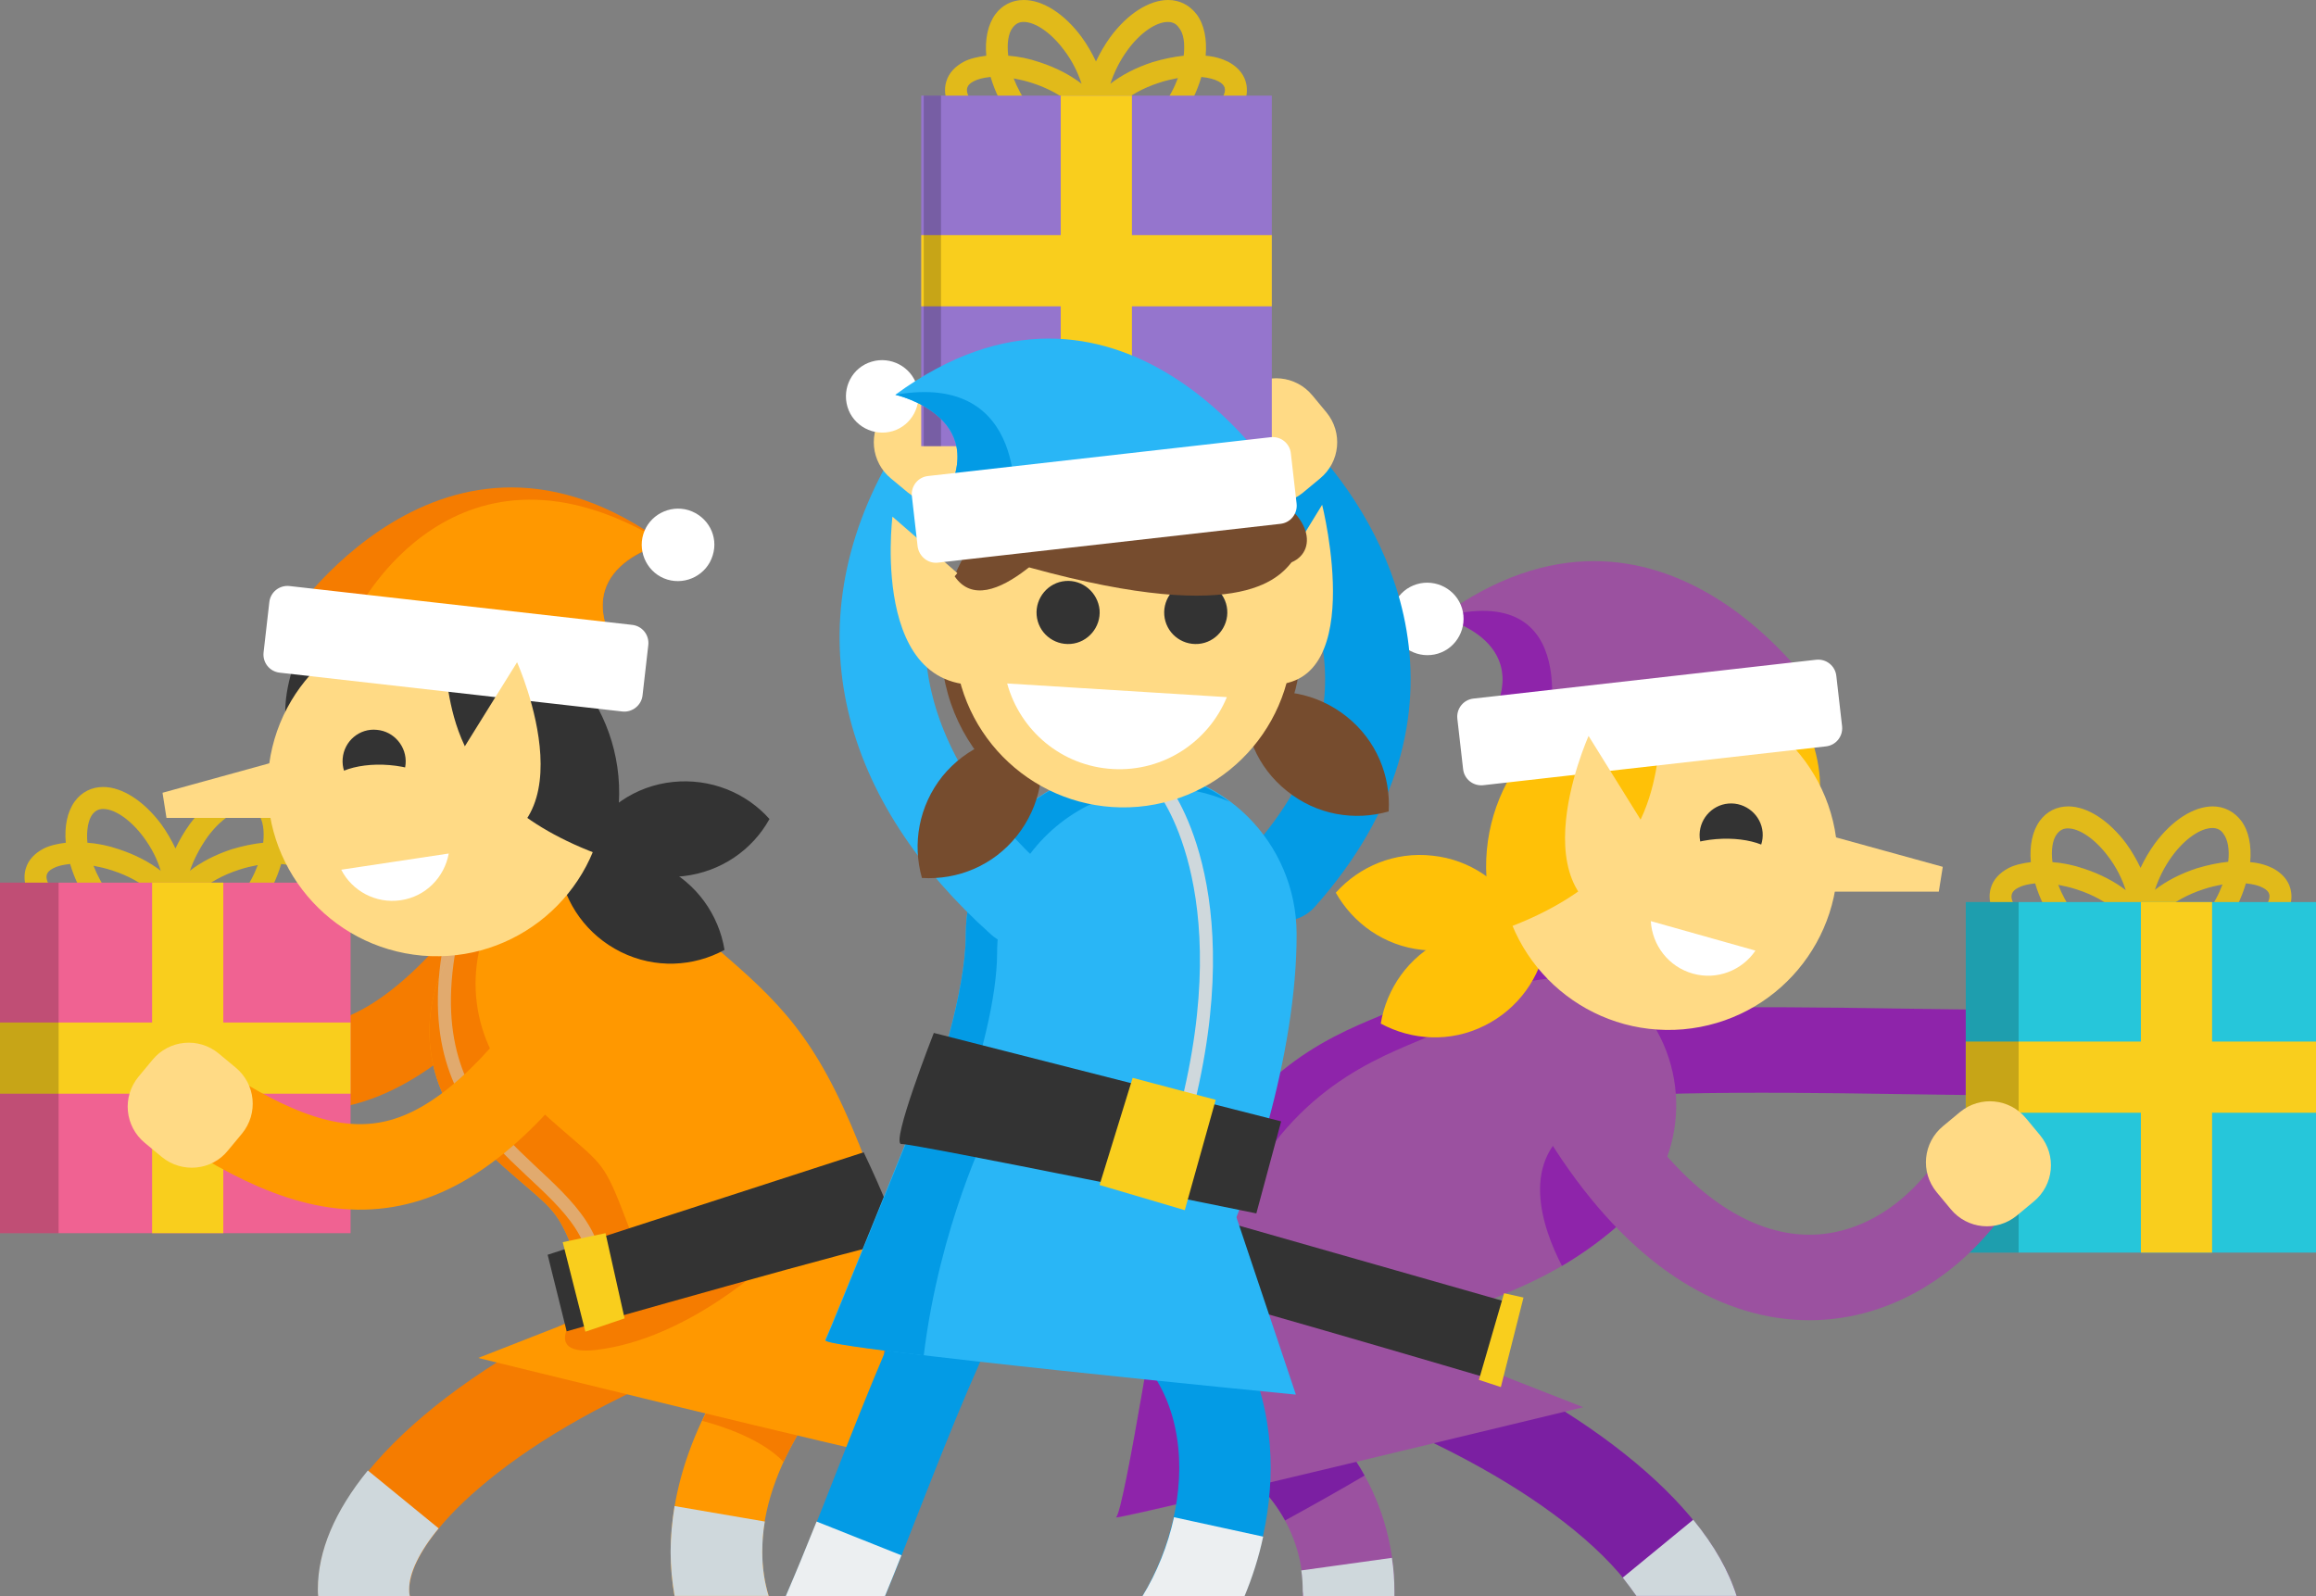 <svg id="Layer_1" xmlns="http://www.w3.org/2000/svg" width="644.1" height="444" viewBox="0 0 644.1 444"><rect x="0" y="0" width="644.1" height="444" fill="#808080" stroke="none"/><style>.st0{fill:#e53935}.st1{fill:#be3935}.st2{fill:#f9ce1d}.st3{opacity:.1}.st4{fill:#f1f1f1}.st5{fill:#212121}.st6{fill:#ef9a9a}.st7{fill:#fff}.st8{fill:#f7caad}.st9{opacity:.15}.st10{fill:#231f20}.st11{fill:none;stroke:#e53935;stroke-width:79.267;stroke-linecap:round;stroke-miterlimit:10}.st12{fill:#da4637}.st13{fill:#ffdf00}.st14{fill:#914295}.st15{fill:#48b980}.st16{opacity:.11}.st17{fill:#666}.st18{fill:#ffda85}.st19{fill:#ffb15b}.st20{fill:#333}.st21{fill:none;stroke:#29b6f6;stroke-width:25.401;stroke-linecap:round;stroke-miterlimit:10}.st22{fill:#2297cc}.st23{fill:#29b6f6}.st24{fill:#764c2e}.st25{fill:#4d4d4d}.st26{fill:none;stroke:#666;stroke-width:9.218;stroke-miterlimit:10}.st27{fill:#ffe18c}.st28{fill:#332e2e}.st29{stroke:#fff;stroke-width:1.769;stroke-miterlimit:10}.st29,.st30{fill:none}.st31{fill:#fdd500}.st32{fill:none;stroke:#332e2e;stroke-width:1.975;stroke-miterlimit:10}.st33{fill:#fdbe0c}.st34{fill:#bdbdbd}.st35{opacity:.1;fill:#fff}.st36{fill:#008fa1}.st37{fill:#fb8c00}.st38{fill:#ef5350}.st39{opacity:.33;fill:#333}.st40{fill:#4caf50}.st41{fill:#00838f}.st42{fill:#00acc1}.st43{fill:#8e24aa}.st44{fill:#ffd200}.st45{opacity:.14;fill:#333}.st46{fill:#f79117}.st47{fill:#dbdbdb}.st48{fill:#dc9e00}.st49{fill:#fddf00}.st50{clip-path:url(#SVGID_2_)}.st51{fill:#ff8300}.st52{fill:#00c763}.st53{fill:#fff200}.st54{fill:#e86e1c}.st55{fill:#c8541f}.st56{fill:#009047}.st57{fill:#00a551}.st58{fill:#dec461}.st59{fill:#444}.st60{opacity:.2;enable-background:new}.st61{fill:#2b2b2b}.st62{opacity:.12;enable-background:new}.st63{fill:#848484}.st64{opacity:.21}.st64,.st65,.st66,.st67{enable-background:new}.st65{fill:#5f81c0;opacity:.21}.st66,.st67{opacity:.66;stroke:#1f1f1f;stroke-width:2.116;stroke-miterlimit:10}.st67{fill:#5f81c0}.st68{fill:#3a3a3a}.st69,.st70{stroke:#393939;fill:none;stroke-width:.621;stroke-miterlimit:10;stroke-dasharray:1.81,.603}.st70{stroke:#444}.st71{fill:#00ad00}.st72{fill:#e91100}.st73{fill:#39527c}.st74{opacity:.15;fill:#fff}.st75{fill:#262626}.st76{opacity:.6;fill:url(#SVGID_3_)}.st77{fill:#0096a3}.st78{fill:#00b2c2}.st79{fill:#d97823}.st80{fill:#d13d7f}.st81{fill:#b81463}.st82{fill:#7b7878}.st83{fill:#929292}.st84{fill:#2f2f2f}.st85{fill:#616161}.st86{fill:#8d8d8d}.st87{fill:#575757}.st88{fill:#828282}.st89{opacity:.43}.st90{fill:#b3b3b3}.st91{fill:#7f7f7f}.st92{fill:none;stroke:#a5a3a3;stroke-width:3;stroke-linecap:round;stroke-miterlimit:10}.st93{fill:#6a6a6a}.st94,.st95{stroke:#7f7f7f;stroke-width:7;fill:none;stroke-linecap:round;stroke-miterlimit:10}.st95{stroke:#929292;stroke-width:5}.st96{clip-path:url(#SVGID_5_);fill:url(#SVGID_6_)}.st97{fill:#f78011}.st98{fill:#db6300}.st99{fill:#f0a42c}.st100{fill:#de7221}.st101{fill:#ff8787}.st102{clip-path:url(#SVGID_8_)}.st103{fill:#ffa1e4}.st104{fill:#1da802}.st105{fill:#fcbe2d}.st106{fill:#fcd03f}.st107{fill:#f6b12d}.st108{fill:#de4a3f}.st109{fill:#000002}.st110{fill:#ffdf82}.st111{fill:#764299}.st112{fill:#68378c}.st113{fill:#fd930c}.st114{fill:#287a5e}.st115{fill:#1aa17d}.st116{fill:#764d2f}.st117{fill:#ededed}.st118{fill:#c92828}.st119{fill:#ffd500}.st120{fill:#ec407a}.st121{fill:#1565c0}.st122{fill:#c165c7}.st123{fill:#ff931e}.st124{fill:#fdce48}.st125{fill:#2aaf4b}.st126{fill:#b99960}.st127{fill:#a17b54}.st128{fill:#d4af6e}.st129{opacity:.12}.st130{fill:#f0b21c}.st131{fill:#b0b0b0}.st132{fill:#b46d3d}.st133{opacity:.7;fill:url(#SVGID_9_)}.st134{fill:#29b65e}.st135{fill:none;stroke:#f0b21c;stroke-width:14.749;stroke-linecap:round;stroke-linejoin:round;stroke-miterlimit:10}.st136{fill:#ffe51c}.st137{fill:#c70fd1}.st138{fill:#b9b9b9}.st139{fill:#4830a6}.st140{fill:#6e40ed}.st141{fill:#a2a5a3}.st142{fill:#b6e5cd}.st143{fill:#e9d386}.st144{fill:#413d3d}.st145{fill:#666262}.st146{fill:#85d4ac}.st147,.st148,.st149{fill:none;stroke-miterlimit:10}.st147{stroke-linecap:round;stroke:#6e40ed;stroke-width:18.796}.st148,.st149{stroke-dasharray:29.049,256.314;stroke:#f7fffa;stroke-width:19.224}.st149{stroke-linecap:round;stroke-dasharray:8.544,256.314}.st150{fill:#211c1c}.st151{opacity:.2}.st152{fill:#f5951f}.st153{fill:#f7fffa}.st154{fill:#ff8b17}.st155{fill:none;stroke:#f0b21c;stroke-width:17.108;stroke-linecap:round;stroke-linejoin:round;stroke-miterlimit:10}.st156{fill:#d6aa1a}.st157{fill:none;stroke:#d6aa1a;stroke-width:25.801;stroke-linecap:round;stroke-miterlimit:10}.st158{fill:#f5c60c}.st159{fill:#231f20;stroke:#b6e5cd;stroke-width:1.208;stroke-miterlimit:10}.st160{fill:#ab5844}.st161{fill:#249d43}.st162{fill:#fde08b}.st163{fill:#c5161d}.st164{fill:#d89614}.st165{fill:#faac18}.st166{fill:none;stroke:#faac18;stroke-width:24.2;stroke-linecap:round;stroke-linejoin:round;stroke-miterlimit:10}.st167{fill:#e91c24}.st168{fill:#eceff1}.st169{stroke:#5f14a6;stroke-width:28.025;stroke-linecap:round}.st169,.st170,.st171,.st172{fill:none;stroke-miterlimit:10}.st170{stroke-dasharray:43.312,382.165;stroke:#a2a5a3;stroke-width:28.662}.st171,.st172{stroke-linecap:round}.st171{stroke-dasharray:12.739,382.165;stroke:#a2a5a3;stroke-width:28.662}.st172{stroke:#5f14a6;stroke-width:28.381}.st173{fill:#8c28de}.st174{fill:#5f14a6}.st175{stroke:#8c28de;stroke-width:31.642;stroke-linecap:round}.st175,.st176,.st177,.st178{fill:none;stroke-miterlimit:10}.st176{stroke-dasharray:48.902,431.488;stroke:#e6e6e6;stroke-width:32.362}.st177,.st178{stroke-linecap:round}.st177{stroke-dasharray:14.383,431.488;stroke:#e6e6e6;stroke-width:32.362}.st178{stroke:#8c28de;stroke-width:28.381}.st179{fill:#fafafa}.st180{fill:#ffa000}.st181{fill:#ffb300}.st182{fill:#c93}.st183{fill:#5d4037}.st184{fill:#ff9800}.st185{fill:#cfd8dc}.st186{fill:#f57c00}.st187,.st188{fill:none;stroke-miterlimit:10}.st187{stroke-linecap:round;stroke:#f57c00;stroke-width:23.784}.st188{opacity:.5;stroke:#cfd8dc;stroke-width:3.63}.st189{fill:#f06292}.st190{fill:none;stroke:#ff9800;stroke-width:23.784;stroke-linecap:round;stroke-miterlimit:10}.st191{fill:#9b51a0}.st192{fill:#7b1fa2}.st193{fill:none;stroke:#8e24aa;stroke-width:23.784;stroke-linecap:round;stroke-miterlimit:10}.st194{fill:#ffc107}.st195{fill:#26c6da}.st196{fill:#039be5}.st197,.st198,.st199{fill:none;stroke-miterlimit:10}.st197{stroke-linecap:round;stroke:#039be5;stroke-width:23.784}.st198{stroke:#cfd8dc;stroke-width:3.63}.st199{stroke:#29b6f6;stroke-width:23.784;stroke-linecap:round}.st200{fill:#9575cd}.st201{fill:none;stroke:#9b51a0;stroke-width:23.784;stroke-linecap:round;stroke-miterlimit:10}.st202{opacity:.6}</style><path class="st184" d="M213.8 444c-6-19.5 2.7-43.6 25.3-67.7 4.8-5.1 4.6-13.2-.6-18-5.1-4.8-13.2-4.6-18 .6-18.8 20-30.3 41.5-33.2 62.1-1.1 8-1 15.6.3 23h26.2z"/><path class="st185" d="M213.8 444c-1.2-3.9-1.8-8-1.8-12.3 0-2.7.2-5.6.7-8.5l-25.1-4.3c-.7 4.3-1.1 8.6-1.1 12.7 0 4.2.4 8.3 1.1 12.3h26.2z"/><path class="st186" d="M201.9 383.1c-2.5 4-4.7 8.1-6.6 12.1 5.7 1.5 16.6 5.1 22.6 11.4 2.9-6.3 6.8-12.7 11.7-19.1l-27.7-4.4zM114 444c-.3-1.2-.3-2.5 0-3.9 1.3-7.8 9.1-18 21.6-28.2 14.6-12 34.6-23.2 57.9-32.5 6.5-2.6 9.7-10 7.1-16.5-2.6-6.5-10-9.7-16.5-7.1C130 377.5 93.6 408.2 89 436c-.4 2.7-.6 5.4-.4 8H114z"/><path class="st185" d="M114 444c-.2-.7-.2-1.4-.2-2 0-4.5 2.9-10.5 8.2-16.9L102.3 409c-9.2 11.3-13.9 22.4-13.9 33 0 .7 0 1.3.1 2H114z"/><path class="st20" d="M150.2 262.2c-.7-1.2-1.6-2.4-2.6-3.5-9.1-9.6-21.4-18.3-35.2-18.5-11.7-.2 13.9-14.6 4.3-8.5-6.3-9.4-49.6-8.6-34-49.6 9.8-25.9 17.4-14.3 44.9-11.3s47.3 27.7 44.3 55.2c-1.6 15.4-10 28.2-21.7 36.2z"/><path class="st187" d="M133 268.3c-46.4 54.4-80.2 19.5-84.1-8.9"/><path class="st184" d="M201.5 381.5c-17.1 0-33.2-10.4-39.6-27.4-6-15.9-6.7-16.5-15.4-24-3.7-3.2-8.4-7.2-14-12.6-16.9-16.2-17.5-43-1.3-59.9s43-17.5 59.9-1.3c4 3.8 7.4 6.7 10.7 9.6 17.5 15.1 27.1 25.7 39.4 58.2 8.3 21.9-2.7 46.3-24.6 54.6-5 1.9-10.1 2.8-15.1 2.8z"/><path class="st186" d="M229.3 365.4c-4.9 1.9-10 2.8-15 2.8-17.1 0-33.2-10.4-39.6-27.4-6-15.9-6.7-16.5-15.4-24-3.7-3.2-8.4-7.2-14-12.6-14.6-14-17-36-6.9-52.6-2.6 1.7-5 3.7-7.2 6-16.2 16.9-15.6 43.7 1.3 59.9 5.6 5.4 10.2 9.4 14 12.6 8.7 7.5 9.4 8.1 15.4 24 6.4 16.9 22.5 27.4 39.6 27.4 5 0 10.1-.9 15-2.8 9.2-3.5 16.5-9.8 21.2-17.6-2.6 1.7-5.4 3.2-8.4 4.3z"/><path class="st188" d="M125.1 263c-10.2 55.2 34.3 60.7 40.3 86.5"/><path class="st2" d="M90.4 241.5c-.7-2.3-2.4-4.1-4.8-5.4-1.8-.9-3.9-1.5-6.3-1.7.4-4.6-.4-8.7-2.5-11.5-1.9-2.6-4.7-4-7.9-4-5.3 0-11.3 3.8-16.1 10.3-1.6 2.2-2.9 4.5-4 6.8-1.1-2.3-2.4-4.6-4-6.8-4.8-6.4-10.8-10.3-16.1-10.3-3.2 0-6 1.4-7.9 4-2.1 2.9-2.9 7-2.5 11.5-2.4.3-4.6.8-6.3 1.7-2.4 1.3-4.1 3.1-4.8 5.4-2.2 7.1 5.6 15.4 18.1 19.5 4.1 1.3 8.1 2 11.8 2 1.5 0 3-.1 4.4-.4h.1c2.8 0 5.4-1.1 7.2-3.2 1.9 2 4.4 3.2 7.2 3.2h.1c1.4.2 2.8.4 4.4.4 3.7 0 7.7-.7 11.8-2 12.5-4.1 20.3-12.4 18.1-19.5zm-33.8 15c-1-.2-1.8-.5-2.5-.8-.4-.2-.8-.5-1.1-.8-.3-.5-.6-1-.8-1.6-.1-2.9 5-8.4 14.3-11.4 1.8-.6 3.6-1 5.2-1.3-1 2.7-2.4 5.4-4.4 8-3.3 4.7-7.5 7.7-10.7 7.9zM44.7 255c-.3.3-.6.5-1.1.8-.7.3-1.5.6-2.5.8-3.2-.3-7.4-3.3-10.7-7.8-1.9-2.6-3.4-5.4-4.4-8 1.6.3 3.4.7 5.2 1.3 9.3 3 14.4 8.5 14.3 11.4-.2.5-.5 1-.8 1.5zm13-22.2c3.5-4.8 7.9-7.8 11.2-7.8 1.3 0 2.3.5 3 1.5 1.2 1.6 1.7 4.5 1.3 7.9-2.8.3-5.7.9-8.7 1.8-4.6 1.5-8.6 3.6-11.7 6 1.1-3.1 2.7-6.3 4.9-9.4zm-32-6.3c.8-1 1.7-1.5 3-1.5 3.3 0 7.7 3.1 11.2 7.8 2.3 3.1 3.9 6.3 4.8 9.4-3.1-2.4-7.1-4.5-11.7-6-2.9-1-5.9-1.6-8.7-1.8-.3-3.4.2-6.3 1.4-7.9zM13 243.3c.2-.7.8-1.3 1.8-1.8 1.1-.6 2.7-1 4.7-1.2 1.2 4.1 3.2 8.2 6 12 .9 1.2 1.8 2.2 2.7 3.2-.3-.1-.7-.2-1-.3-9.9-3.2-15-9.2-14.2-11.9zm57.5 11.9c-.3.1-.7.2-1 .3.9-1 1.8-2.1 2.7-3.2 2.8-3.7 4.8-7.9 6-12 2 .2 3.6.6 4.7 1.2 1 .5 1.6 1.1 1.8 1.8.8 2.7-4.3 8.7-14.2 11.9z"/><path d="M90.4 241.5c-.7-2.3-2.4-4.1-4.8-5.4-1.8-.9-3.9-1.5-6.3-1.7.4-4.6-.4-8.7-2.5-11.5-1.9-2.6-4.7-4-7.9-4-5.3 0-11.3 3.8-16.1 10.3-1.6 2.2-2.9 4.5-4 6.8-1.1-2.3-2.4-4.6-4-6.8-4.8-6.4-10.8-10.3-16.1-10.3-3.2 0-6 1.4-7.9 4-2.1 2.9-2.9 7-2.5 11.5-2.4.3-4.6.8-6.3 1.7-2.4 1.3-4.1 3.1-4.8 5.4-2.2 7.1 5.6 15.4 18.1 19.5 4.1 1.3 8.1 2 11.8 2 1.5 0 3-.1 4.4-.4h.1c2.8 0 5.4-1.1 7.2-3.2 1.9 2 4.4 3.2 7.2 3.2h.1c1.4.2 2.8.4 4.4.4 3.7 0 7.7-.7 11.8-2 12.5-4.1 20.3-12.4 18.1-19.5zm-33.8 15c-1-.2-1.8-.5-2.5-.8-.4-.2-.8-.5-1.1-.8-.3-.5-.6-1-.8-1.6-.1-2.9 5-8.4 14.3-11.4 1.8-.6 3.6-1 5.2-1.3-1 2.7-2.4 5.4-4.4 8-3.3 4.7-7.5 7.7-10.7 7.9zM44.7 255c-.3.3-.6.5-1.1.8-.7.3-1.5.6-2.5.8-3.2-.3-7.4-3.3-10.7-7.8-1.9-2.6-3.4-5.4-4.4-8 1.6.3 3.4.7 5.2 1.3 9.3 3 14.4 8.5 14.3 11.4-.2.5-.5 1-.8 1.5zm13-22.2c3.5-4.8 7.9-7.8 11.2-7.8 1.3 0 2.3.5 3 1.5 1.2 1.6 1.7 4.5 1.3 7.9-2.8.3-5.7.9-8.7 1.8-4.6 1.5-8.6 3.6-11.7 6 1.1-3.1 2.7-6.3 4.9-9.4zm-32-6.3c.8-1 1.7-1.5 3-1.5 3.3 0 7.7 3.1 11.2 7.8 2.3 3.1 3.9 6.3 4.8 9.4-3.1-2.4-7.1-4.5-11.7-6-2.9-1-5.9-1.6-8.7-1.8-.3-3.4.2-6.3 1.4-7.9zM13 243.3c.2-.7.8-1.3 1.8-1.8 1.1-.6 2.7-1 4.7-1.2 1.2 4.1 3.2 8.2 6 12 .9 1.2 1.8 2.2 2.7 3.2-.3-.1-.7-.2-1-.3-9.9-3.2-15-9.2-14.2-11.9zm57.5 11.9c-.3.1-.7.2-1 .3.9-1 1.8-2.1 2.7-3.2 2.8-3.7 4.8-7.9 6-12 2 .2 3.6.6 4.7 1.2 1 .5 1.6 1.1 1.8 1.8.8 2.7-4.3 8.7-14.2 11.9z" class="st3"/><path class="st189" d="M0 245.5h97.5V343H0z"/><path class="st2" d="M42.3 245.5h19.8V343H42.3z"/><path class="st2" d="M0 284.4h97.5v19.8H0z"/><path class="st184" d="M158.8 367.6L133 377.7s113.4 27.9 111.2 26.6c-2.2-1.3 5.9-64.2 5.9-64.2l-91.3 27.5z"/><path class="st186" d="M158.8 367.6s-6.7 9.3 6.7 7.9c26.1-2.9 49.2-25.3 49.2-25.3l-55.9 17.4z"/><path class="st151" d="M0 245.5h16.3V343H0z"/><path class="st20" d="M152.3 349l87.9-28.5s12.1 25.1 8.8 24.9c-3.2-.3-91.4 24.9-91.4 24.9l-5.3-21.3z"/><path class="st2" d="M156.5 345.5l11.9-2.5 5.3 23.7-10.9 3.7z"/><path class="st186" d="M79.5 173.5s43.6-67.6 105.4-22.3c0 0-29.2 6.5-11.7 32.1l-93.7-9.8z"/><path class="st20" d="M172.7 264.8c-9.5-4.7-15.6-13.5-17.2-23.2 8.7-4.7 19.3-5.2 28.8-.6 9.5 4.7 15.6 13.5 17.2 23.2-8.6 4.7-19.3 5.3-28.8.6z"/><path class="st20" d="M190 243.7c-10.5 1.2-20.4-3-26.9-10.3 4.8-8.6 13.5-14.8 24-15.9s20.4 3 26.9 10.3c-4.7 8.5-13.4 14.7-24 15.9z"/><path class="st18" d="M74.6 214.9c-2.2 25.9 16.9 48.6 42.8 50.9 25.9 2.2 48.6-16.9 50.9-42.8 2.2-25.9-16.9-48.6-42.8-50.9-25.9-2.2-48.7 16.9-50.9 42.8z"/><path class="st7" d="M124.8 237.4c-1.2 6.6-6.4 12-13.4 13-6.9 1-13.5-2.6-16.5-8.5l29.9-4.5z"/><path class="st20" d="M95.3 211c-.4 4.8 3.2 9.1 8 9.5 4.9.4 9.1-3.2 9.5-8 .4-4.8-3.2-9.1-8-9.5-4.8-.5-9.1 3.1-9.5 8z"/><path class="st18" d="M90 220.1c-.4 4.8 7.1 9.5 16.8 10.3 9.7.8 17.9-2.4 18.3-7.3.4-4.8-7.1-9.5-16.8-10.3-9.7-.8-17.9 2.5-18.3 7.3z"/><path class="st20" d="M122.3 182.4c4.5 5.6-3 37.3 43.5 55 0 0 15.3-13.6-7.3-51.5l-36.2-3.5z"/><path class="st184" d="M99.4 169.9s27.4-54.5 85.5-18.8c0 0-29.2 6.5-11.7 32.1l-73.8-13.3z"/><path class="st7" d="M173.1 197.9l-95.3-10.8c-2.8-.3-4.8-2.8-4.5-5.6l1.6-14c.3-2.8 2.8-4.8 5.6-4.5l95.3 10.8c2.8.3 4.8 2.8 4.5 5.6l-1.6 14c-.3 2.8-2.9 4.8-5.6 4.5z"/><path class="st18" d="M128.2 209.3l15.6-25.1s23 51.2-17.2 52.9l1.6-27.8zm-51.1 2.4l-31.9 8.8 1.1 7h32.1z"/><path class="st7" d="M198.2 154.5c-1.6 5.3-7.3 8.3-12.6 6.7-5.3-1.6-8.3-7.3-6.7-12.6 1.6-5.3 7.3-8.3 12.6-6.7 5.4 1.7 8.4 7.3 6.7 12.6z"/><path class="st190" d="M161.8 278.2c-36.5 52.2-62.6 56.8-103.1 31.3"/><path class="st18" d="M63.4 320l3.9-4.7c4.6-5.6 3.8-13.8-1.8-18.4l-4.7-3.9c-5.6-4.6-13.8-3.8-18.4 1.8l-3.9 4.7c-4.6 5.6-3.8 13.8 1.8 18.4l4.7 3.9c5.6 4.6 13.9 3.8 18.4-1.8z"/><path class="st191" d="M329.3 399.5c18.1 7.7 29.2 19.8 32.3 35 .6 3.1.9 6.3.7 9.5h25.5c.1-4.8-.3-9.7-1.3-14.5-4.7-23.5-21.5-42.5-47.3-53.4-6.5-2.7-13.9.3-16.7 6.7-2.6 6.5.4 13.9 6.8 16.7z"/><path class="st185" d="M362.4 444h25.4v-1.3c0-3.1-.2-6.3-.7-9.4l-25.2 3.5c.3 1.9.4 3.9.4 5.8.1.5.1.9.1 1.4z"/><path class="st192" d="M379.5 410.4c-3.2-5.8-7.3-11.1-12.2-16l-30.9 3.3 3.7 7.4c7.7 4.9 13.5 10.9 17.3 17.8 6.4-3.5 15.9-8.8 22.1-12.5zm.4-17.3c23.2 9.3 43.2 20.5 57.9 32.5 7.7 6.3 13.6 12.6 17.4 18.4H483c-8.2-26.2-43.3-54.3-93.7-74.5-6.5-2.6-13.9.6-16.5 7.1-2.6 6.5.6 13.9 7.1 16.5z"/><path class="st185" d="M483 444c-2.2-7-6.2-14.1-12.1-21.3l-19.6 16.1c1.4 1.8 2.7 3.5 3.8 5.1H483z"/><path class="st193" d="M431.6 294.7c50.6-7.4 189.6 4.3 163.6-7.4"/><path class="st194" d="M435.3 282.7c.7-1.2 1.6-2.4 2.6-3.5 9.1-9.6 21.4-18.3 35.2-18.5 11.7-.2-13.9-14.6-4.3-8.5 6.3-9.4 49.6-8.6 34-49.6-9.8-25.9-17.4-14.3-44.9-11.3s-47.3 27.7-44.3 55.2c1.7 15.4 10 28.3 21.7 36.2z"/><path class="st191" d="M369.3 394.3c-5 0-10-.9-15-2.8-21.9-8.3-32.9-32.7-24.6-54.6 14.3-37.8 39.2-48.1 54-54.3 6.3-2.6 8.6-3.7 10.8-5.8 16.9-16.2 43.7-15.6 59.9 1.3 16.2 16.9 15.6 43.7-1.3 59.9-13.8 13.2-27.7 19-36.8 22.8-1.9.8-4.4 1.8-5.7 2.5-.3.6-.9 1.7-1.6 3.6-6.5 17-22.6 27.4-39.7 27.4z"/><path class="st43" d="M340.2 343.9c14.3-37.8 39.2-48.1 54-54.3 6.3-2.6 8.6-3.7 10.8-5.8 12.9-12.4 31.7-14.9 47-7.9-16.3-14.7-41.4-14.5-57.5.9-2.2 2.1-4.4 3.1-10.8 5.8-14.9 6.2-39.7 16.5-54 54.3-7.9 20.9 1.8 44.2 21.8 53.4-12.6-11.3-17.7-29.6-11.3-46.4z"/><path class="st2" d="M571.8 266.4c4.1 1.3 8.1 2 11.8 2 1.5 0 3-.1 4.4-.4h.1c2.8 0 5.4-1.1 7.2-3.2 1.9 2 4.4 3.2 7.2 3.2h.1c1.4.2 2.8.4 4.4.4 3.7 0 7.7-.7 11.8-2 12.5-4.1 20.3-12.4 18.1-19.5-.7-2.3-2.4-4.1-4.8-5.4-1.8-.9-3.9-1.5-6.3-1.7.4-4.6-.4-8.7-2.5-11.5-1.9-2.5-4.7-4-7.9-4-5.3 0-11.3 3.8-16.1 10.3-1.6 2.2-2.9 4.5-4 6.8-1.1-2.3-2.4-4.6-4-6.8-4.8-6.4-10.8-10.3-16.1-10.3-3.2 0-6 1.4-7.9 4-2.1 2.9-2.9 7-2.5 11.5-2.4.3-4.6.8-6.3 1.7-2.4 1.3-4.1 3.1-4.8 5.4-2.2 7 5.6 15.4 18.1 19.5zm5-12.3c-1.9-2.6-3.4-5.4-4.4-8 1.6.3 3.4.7 5.2 1.3 9.3 3 14.4 8.5 14.3 11.4-.2.6-.5 1.1-.8 1.6-.3.3-.6.5-1.1.8-.7.3-1.5.6-2.5.8-3.2-.4-7.3-3.4-10.7-7.9zm21.8 4.6c-.1-2.9 5-8.4 14.3-11.4 1.8-.6 3.6-1 5.2-1.3-1 2.7-2.4 5.4-4.4 8-3.3 4.5-7.5 7.5-10.7 7.8-1-.2-1.8-.5-2.5-.8-.4-.2-.8-.5-1.1-.8-.3-.4-.6-.9-.8-1.5zm-7.4-11.1c-3.1-2.4-7.1-4.5-11.7-6-2.9-1-5.9-1.6-8.7-1.8-.4-3.4 0-6.3 1.3-7.9.8-1 1.7-1.5 3-1.5 3.3 0 7.7 3.1 11.2 7.8 2.3 3 3.9 6.3 4.9 9.4zm28.5-7.9c-2.8.3-5.7.9-8.7 1.8-4.6 1.5-8.6 3.6-11.7 6 1-3.1 2.6-6.4 4.8-9.4 3.5-4.8 7.9-7.8 11.2-7.8 1.3 0 2.3.5 3 1.5 1.3 1.7 1.8 4.5 1.4 7.9zm-2.8 20.9c-.3.1-.7.2-1 .3.9-1 1.8-2.1 2.7-3.2 2.8-3.7 4.8-7.9 6-12 2 .2 3.6.6 4.7 1.2 1 .5 1.6 1.1 1.8 1.8.8 2.7-4.3 8.7-14.2 11.9zm-57.4-11.9c.2-.7.8-1.3 1.8-1.8 1.1-.6 2.7-1 4.7-1.2 1.2 4.1 3.2 8.2 6 12 .9 1.2 1.8 2.2 2.7 3.2-.3-.1-.7-.2-1-.3-10-3.2-15.1-9.2-14.2-11.9z"/><path d="M571.8 266.4c4.1 1.3 8.1 2 11.8 2 1.5 0 3-.1 4.4-.4h.1c2.8 0 5.4-1.1 7.2-3.2 1.9 2 4.4 3.2 7.2 3.2h.1c1.4.2 2.8.4 4.4.4 3.7 0 7.7-.7 11.8-2 12.5-4.1 20.3-12.4 18.1-19.5-.7-2.3-2.4-4.1-4.8-5.4-1.8-.9-3.9-1.5-6.3-1.7.4-4.6-.4-8.7-2.5-11.5-1.9-2.5-4.7-4-7.9-4-5.3 0-11.3 3.8-16.1 10.3-1.6 2.2-2.9 4.5-4 6.8-1.1-2.3-2.4-4.6-4-6.8-4.8-6.4-10.8-10.3-16.1-10.3-3.2 0-6 1.4-7.9 4-2.1 2.9-2.9 7-2.5 11.5-2.4.3-4.6.8-6.3 1.7-2.4 1.3-4.1 3.1-4.8 5.4-2.2 7 5.6 15.4 18.1 19.5zm5-12.3c-1.9-2.6-3.4-5.4-4.4-8 1.6.3 3.4.7 5.2 1.3 9.3 3 14.4 8.5 14.3 11.4-.2.6-.5 1.1-.8 1.6-.3.3-.6.5-1.1.8-.7.3-1.5.6-2.5.8-3.2-.4-7.3-3.4-10.7-7.9zm21.8 4.6c-.1-2.9 5-8.4 14.3-11.4 1.8-.6 3.6-1 5.2-1.3-1 2.7-2.4 5.4-4.4 8-3.3 4.5-7.5 7.5-10.7 7.8-1-.2-1.8-.5-2.5-.8-.4-.2-.8-.5-1.1-.8-.3-.4-.6-.9-.8-1.5zm-7.4-11.1c-3.1-2.4-7.1-4.5-11.7-6-2.9-1-5.9-1.6-8.7-1.8-.4-3.4 0-6.3 1.3-7.9.8-1 1.7-1.5 3-1.5 3.3 0 7.7 3.1 11.2 7.8 2.3 3 3.9 6.3 4.9 9.4zm28.5-7.9c-2.8.3-5.7.9-8.7 1.8-4.6 1.5-8.6 3.6-11.7 6 1-3.1 2.6-6.4 4.8-9.4 3.5-4.8 7.9-7.8 11.2-7.8 1.3 0 2.3.5 3 1.5 1.3 1.7 1.8 4.5 1.4 7.9zm-2.8 20.9c-.3.1-.7.2-1 .3.9-1 1.8-2.1 2.7-3.2 2.8-3.7 4.8-7.9 6-12 2 .2 3.6.6 4.7 1.2 1 .5 1.6 1.1 1.8 1.8.8 2.7-4.3 8.7-14.2 11.9zm-57.4-11.9c.2-.7.8-1.3 1.8-1.8 1.1-.6 2.7-1 4.7-1.2 1.2 4.1 3.2 8.2 6 12 .9 1.2 1.8 2.2 2.7 3.2-.3-.1-.7-.2-1-.3-10-3.2-15.1-9.2-14.2-11.9z" class="st3"/><path class="st195" d="M546.7 250.9h97.5v97.5h-97.5z"/><path class="st2" d="M595.4 250.9h19.8v97.5h-19.8z"/><path class="st2" d="M546.7 289.7h97.5v19.8h-97.5z"/><path class="st191" d="M414.5 381.3l25.8 10.1s-132.1 32-129.9 30.7c2.2-1.3 12.8-68.3 12.8-68.3l91.3 27.5z"/><path class="st43" d="M337.8 415.9c-16.5 3.9-28.1 6.5-27.4 6.1 2.2-1.3 12.8-68.3 12.8-68.3l13.8 4.2s-14.9 29.9.8 58z"/><path class="st151" d="M546.7 250.9h14.7v97.5h-14.7z"/><path class="st20" d="M421 362.7l-91.5-26.1s-14.6 20-11.4 19.7c3.2-.3 97.6 27.6 97.6 27.6l5.3-21.2z"/><path class="st2" d="M423.7 360.9l-5.4-1.2-7 24.1 6.1 2z"/><path class="st191" d="M506 194s-43.6-67.6-105.4-22.3c0 0 29.2 6.5 11.7 32.1L506 194z"/><path class="st194" d="M412.8 285.3c9.5-4.7 15.6-13.5 17.2-23.2-8.7-4.7-19.3-5.2-28.8-.6S385.6 275 384 284.7c8.7 4.7 19.4 5.3 28.8.6z"/><path class="st194" d="M395.5 264.2c10.5 1.2 20.4-3 26.9-10.3-4.8-8.6-13.5-14.8-24-15.9-10.5-1.2-20.4 3-26.9 10.3 4.8 8.5 13.5 14.8 24 15.9z"/><path class="st18" d="M510.9 235.4c2.2 25.9-16.9 48.6-42.8 50.9-25.9 2.2-48.6-16.9-50.9-42.8-2.2-25.9 16.9-48.6 42.8-50.9 25.9-2.2 48.7 17 50.9 42.8z"/><path class="st7" d="M459.1 256.2c.4 6.7 4.9 12.7 11.7 14.6 6.7 1.9 13.7-.9 17.4-6.4l-29.1-8.2z"/><path class="st20" d="M490.2 231.5c.4 4.8-3.2 9.1-8 9.5-4.9.4-9.1-3.2-9.5-8-.4-4.8 3.2-9.1 8-9.5 4.8-.4 9.1 3.2 9.5 8z"/><path class="st18" d="M495.5 240.7c.4 4.8-7.1 9.5-16.8 10.3-9.7.8-17.9-2.4-18.3-7.3-.4-4.8 7.1-9.5 16.8-10.3 9.7-.8 17.9 2.4 18.3 7.3z"/><path class="st194" d="M463.2 202.9c-4.5 5.6 3 37.3-43.5 55 0 0-15.3-13.6 7.3-51.5l36.2-3.5z"/><path class="st43" d="M430.3 204.7s11.1-44.1-29.7-33c0 0 29.2 6.5 11.7 32.1l18 .9z"/><path class="st7" d="M412.5 218.4l95.3-10.8c2.8-.3 4.8-2.8 4.5-5.6l-1.6-14c-.3-2.8-2.8-4.8-5.6-4.5l-95.3 10.8c-2.8.3-4.8 2.8-4.5 5.6l1.6 14c.3 2.8 2.8 4.8 5.6 4.5z"/><path class="st18" d="M457.4 229.8l-15.6-25.1s-23 51.2 17.2 52.9l-1.6-27.8zm51 2.5l31.9 8.8-1.1 6.9h-32.1z"/><path class="st7" d="M387.3 175.1c1.6 5.3 7.3 8.3 12.6 6.7 5.3-1.6 8.3-7.3 6.7-12.6-1.6-5.3-7.3-8.3-12.6-6.7-5.3 1.6-8.3 7.2-6.7 12.6z"/><path class="st196" d="M296.5 363.7c17.8 7.3 28.2 19.4 30.8 36 2.5 15.4-2.3 32.2-9.6 44.3H346c6-14.6 9.1-31.6 6.4-48.3-4-25.2-20.5-44.9-46.3-55.5-6.5-2.7-13.9.5-16.6 6.9-2.6 6.5.5 13.9 7 16.6zM246.1 444c3.3-7.9 6.6-16.3 9.9-24.8 8.6-21.9 17.6-44.6 27.6-62.9 3.4-6.2 1.1-13.9-5.1-17.2-6.2-3.4-13.9-1.1-17.2 5.1-10.8 19.7-20 43.2-28.9 65.8-4.7 12-9.3 23.7-13.9 34.1h27.6z"/><path class="st168" d="M346.1 444c2.2-5.3 4-10.9 5.2-16.6l-24.8-5.4c-1.7 7.8-4.8 15.5-8.8 22h28.4zm-100 0c1.5-3.6 3-7.4 4.6-11.4l-23.6-9.4c-2.8 7-5.7 14.1-8.6 20.8h27.6z"/><path class="st197" d="M356.8 244.3c43.2-48.6 17.2-92.7 0-111.5"/><path class="st23" d="M343.2 336.6l17.2 51.3S228.3 375 229.5 372.7c1.2-2.3 26.6-65.3 26.6-65.3l87.1 29.2z"/><path class="st23" d="M297.6 375.4c-7.3 0-14.8-1.8-21.7-5.5-22.4-12-30.8-39.9-18.8-62.3 3.3-6.3 11.5-32.1 11.5-47.7 0-25.4 20.5-46 45.9-46.1h.1c25.4 0 45.9 20.5 46 45.9.1 33.6-13.4 74.4-22.4 91.3-8.3 15.6-24.2 24.4-40.6 24.4z"/><path class="st196" d="M265.8 312.8c2.7-5.1 8.6-22.9 10.7-37.7.5-3.6.8-6.9.8-9.9 0-8.3 2.1-16 5.9-22.7 7.9-13.9 22.8-23.3 40-23.4h.1c6.6 0 12.9 1.4 18.6 3.9-7.6-5.6-17.1-9-27.3-9h-.1c-25.4 0-45.9 20.7-45.9 46.1 0 15.5-8.2 41.4-11.5 47.7-12 22.3-2.2 25.4 8.7 5z"/><path class="st196" d="M256.9 377c-16.2-1.9-27.6-3.5-27.3-4.2 1.2-2.3 26.6-65.3 26.6-65.3l18.7 6.3c0-.1-13.6 27.1-18 63.2z"/><path class="st198" d="M323.2 219s22.7 27.5 6.5 90.5"/><path class="st18" d="M344 135.2l-3.9-4.7c-4.6-5.6-3.8-13.8 1.8-18.4l4.7-3.9c5.6-4.6 13.8-3.8 18.4 1.8l3.9 4.7c4.6 5.6 3.8 13.8-1.8 18.4l-4.7 3.9c-5.6 4.6-13.8 3.8-18.4-1.8z"/><path class="st199" d="M283.6 251.1c-37.9-33.9-50-76-25.4-118.3"/><path class="st18" d="M270.9 135.2l3.9-4.7c4.6-5.6 3.8-13.8-1.8-18.4l-4.7-3.9c-5.6-4.6-13.8-3.8-18.4 1.8l-3.9 4.7c-4.6 5.6-3.8 13.8 1.8 18.4l4.7 3.9c5.6 4.6 13.9 3.8 18.4-1.8z"/><path class="st2" d="M281.3 42.1c4.1 1.3 8.1 2 11.8 2 1.5 0 3-.1 4.4-.4h.1c2.8 0 5.4-1.1 7.2-3.2 1.9 2 4.4 3.2 7.2 3.2h.1c1.4.2 2.8.4 4.4.4 3.7 0 7.7-.7 11.8-2 12.5-4.1 20.3-12.4 18.1-19.5-.7-2.3-2.4-4.1-4.8-5.4-1.8-.9-3.9-1.5-6.3-1.7.4-4.6-.4-8.7-2.5-11.5-1.9-2.5-4.7-4-7.9-4-5.3 0-11.3 3.8-16.1 10.3-1.6 2.2-2.9 4.5-4 6.8-1.1-2.3-2.4-4.6-4-6.8C296 3.8 290 0 284.7 0c-3.2 0-6 1.4-7.9 4-2.1 2.9-2.9 7-2.5 11.5-2.4.3-4.6.8-6.3 1.7-2.4 1.3-4.1 3.1-4.8 5.4-2.2 7 5.6 15.4 18.1 19.5zm5-12.3c-1.9-2.6-3.4-5.4-4.4-8 1.6.3 3.4.7 5.2 1.3 9.3 3 14.4 8.5 14.3 11.4-.2.6-.5 1.1-.8 1.6-.3.3-.6.5-1.1.8-.7.3-1.5.6-2.5.8-3.2-.4-7.3-3.4-10.7-7.9zm21.8 4.6c-.1-2.9 5-8.4 14.3-11.4 1.8-.6 3.6-1 5.2-1.3-1 2.7-2.4 5.4-4.4 8-3.3 4.5-7.5 7.5-10.7 7.8-1-.2-1.8-.5-2.5-.8-.4-.2-.8-.5-1.1-.8-.3-.3-.6-.9-.8-1.5zm-7.3-11.1c-3.1-2.4-7.1-4.5-11.7-6-2.9-1-5.9-1.6-8.7-1.8-.4-3.4 0-6.3 1.3-7.9.8-1 1.7-1.5 3-1.5 3.3 0 7.7 3.1 11.2 7.8 2.3 3 3.9 6.3 4.9 9.4zm28.4-7.8c-2.8.3-5.7.9-8.7 1.8-4.6 1.5-8.6 3.6-11.7 6 1-3.1 2.6-6.4 4.8-9.4 3.5-4.8 7.9-7.8 11.2-7.8 1.3 0 2.3.5 3 1.5 1.4 1.6 1.8 4.5 1.4 7.9zm-2.8 20.8c-.3.1-.7.2-1 .3.9-1 1.8-2.1 2.7-3.2 2.8-3.7 4.8-7.9 6-12 2 .2 3.6.6 4.7 1.2 1 .5 1.6 1.1 1.8 1.8.8 2.7-4.3 8.7-14.2 11.9zM269 24.4c.2-.7.8-1.3 1.8-1.8 1.1-.6 2.7-1 4.7-1.2 1.2 4.1 3.2 8.2 6 12 .9 1.2 1.8 2.2 2.7 3.2-.3-.1-.7-.2-1-.3-9.9-3.2-15.1-9.2-14.2-11.9z"/><path d="M281.3 42.1c4.1 1.3 8.1 2 11.8 2 1.5 0 3-.1 4.4-.4h.1c2.8 0 5.4-1.1 7.2-3.2 1.9 2 4.4 3.2 7.2 3.2h.1c1.4.2 2.8.4 4.4.4 3.7 0 7.7-.7 11.8-2 12.5-4.1 20.3-12.4 18.1-19.5-.7-2.3-2.4-4.1-4.8-5.4-1.8-.9-3.9-1.5-6.3-1.7.4-4.6-.4-8.7-2.5-11.5-1.9-2.5-4.7-4-7.9-4-5.3 0-11.3 3.8-16.1 10.3-1.6 2.2-2.9 4.5-4 6.8-1.1-2.3-2.4-4.6-4-6.8C296 3.8 290 0 284.7 0c-3.2 0-6 1.4-7.9 4-2.1 2.9-2.9 7-2.5 11.5-2.4.3-4.6.8-6.3 1.7-2.4 1.3-4.1 3.1-4.8 5.4-2.2 7 5.6 15.4 18.1 19.5zm5-12.3c-1.9-2.6-3.4-5.4-4.4-8 1.6.3 3.4.7 5.2 1.3 9.3 3 14.4 8.5 14.3 11.4-.2.6-.5 1.1-.8 1.6-.3.3-.6.5-1.1.8-.7.3-1.5.6-2.5.8-3.2-.4-7.3-3.4-10.7-7.9zm21.8 4.6c-.1-2.9 5-8.4 14.3-11.4 1.8-.6 3.6-1 5.2-1.3-1 2.7-2.4 5.4-4.4 8-3.3 4.5-7.5 7.5-10.7 7.8-1-.2-1.8-.5-2.5-.8-.4-.2-.8-.5-1.1-.8-.3-.3-.6-.9-.8-1.5zm-7.3-11.1c-3.1-2.4-7.1-4.5-11.7-6-2.9-1-5.9-1.6-8.7-1.8-.4-3.4 0-6.3 1.3-7.9.8-1 1.7-1.5 3-1.5 3.3 0 7.7 3.1 11.2 7.8 2.3 3 3.9 6.3 4.9 9.4zm28.4-7.8c-2.8.3-5.7.9-8.7 1.8-4.6 1.5-8.6 3.6-11.7 6 1-3.1 2.6-6.4 4.8-9.4 3.5-4.8 7.9-7.8 11.2-7.8 1.3 0 2.3.5 3 1.5 1.4 1.6 1.8 4.5 1.4 7.9zm-2.8 20.8c-.3.1-.7.2-1 .3.9-1 1.8-2.1 2.7-3.2 2.8-3.7 4.8-7.9 6-12 2 .2 3.6.6 4.7 1.2 1 .5 1.6 1.1 1.8 1.8.8 2.7-4.3 8.7-14.2 11.9zM269 24.4c.2-.7.8-1.3 1.8-1.8 1.1-.6 2.7-1 4.7-1.2 1.2 4.1 3.2 8.2 6 12 .9 1.2 1.8 2.2 2.7 3.2-.3-.1-.7-.2-1-.3-9.9-3.2-15.1-9.2-14.2-11.9z" class="st3"/><path class="st200" d="M256.2 26.6h97.5v97.5h-97.5z"/><path class="st2" d="M295 26.6h19.8v97.5H295z"/><path class="st2" d="M256.2 65.4h97.5v19.8h-97.5z"/><path class="st151" d="M256.9 26.6h4.8v97.5h-4.8z"/><path class="st24" d="M283.7 220.8c.7-1.2 1.6-2.4 2.6-3.5 9.1-9.6 21.4-18.3 35.2-18.5 11.7-.2 22.4 2.1 31.9 8.3 6.3-9.4 9.5-21.1 8.1-33.3-3-27.5-27.7-47.3-55.2-44.3-27.5 3-47.3 27.7-44.3 55.2 1.7 15.3 10 28.2 21.7 36.1z"/><path class="st24" d="M282.8 232.5c6.6-8.3 8.4-18.8 5.7-28.3-9.8-.5-19.7 3.5-26.4 11.7-6.6 8.3-8.4 18.8-5.7 28.3 9.9.6 19.8-3.4 26.4-11.7zm75.1-12.5c-8.3-6.6-12.3-16.5-11.7-26.4 9.5-2.7 20-.9 28.3 5.7 8.3 6.6 12.3 16.5 11.7 26.4-9.5 2.7-20 1-28.3-5.7z"/><path class="st18" d="M359.3 173.5c2.2 25.9-16.9 48.6-42.8 50.9-25.9 2.2-48.6-16.9-50.9-42.8-2.2-25.9 16.9-48.6 42.8-50.9 25.9-2.2 48.7 17 50.9 42.8z"/><path class="st7" d="M280.1 190.1c3.6 13.1 15.1 23 29.4 23.8 14.1.8 26.6-7.6 31.7-20l-61.1-3.8z"/><path class="st20" d="M305.8 169.6c.4 4.8-3.2 9.1-8 9.5-4.9.4-9.1-3.2-9.5-8-.4-4.8 3.2-9.1 8-9.5 4.8-.4 9 3.2 9.5 8zm35.5 0c.4 4.8-3.2 9.1-8 9.5-4.9.4-9.1-3.2-9.5-8-.4-4.8 3.2-9.1 8-9.5 4.8-.4 9.1 3.2 9.5 8z"/><path class="st18" d="M353.9 162.9l13.8-22.5s13.6 53.9-17 49.8l3.2-27.3zm-83.4.2l-22.3-19.4s-7 55.6 31.9 45.6l-9.6-26.2z"/><path class="st24" d="M349 136.2c15.2 4.8 18.1 16.8 10.2 20.2-4.5 5.6-17.5 18.7-84.3-1.9 0 0 21.3-12.2 29.2-15.6l44.9-2.7z"/><path class="st24" d="M301.7 141.9c-4.5 5.6-26.8 32.2-36.2 18.4 0 0 16.3-20.4 24.2-23.8l12 5.4z"/><path class="st7" d="M235.7 113.2c1.6 5.3 7.3 8.3 12.6 6.7 5.3-1.6 8.3-7.3 6.7-12.6-1.6-5.3-7.3-8.3-12.6-6.7-5.4 1.6-8.3 7.3-6.7 12.6z"/><path class="st23" d="M354.4 132.1S310.8 64.5 249 109.8c0 0 29.2 6.5 11.7 32.1l93.7-9.8z"/><path class="st196" d="M282 142.2s4.7-39-33-32.4c0 0 29.2 6.5 11.7 32.1l21.3.3z"/><path class="st7" d="M260.8 156.5l95.3-10.8c2.8-.3 4.8-2.8 4.5-5.6l-1.6-14c-.3-2.8-2.8-4.8-5.6-4.5l-95.3 10.8c-2.8.3-4.8 2.8-4.5 5.6l1.6 14c.4 2.8 2.9 4.8 5.6 4.5z"/><path class="st20" d="M356.3 311.9l-96.6-24.6s-12.2 31.1-9 30.9c3.2-.2 98.7 19.3 98.7 19.3l6.9-25.6z"/><path class="st2" d="M338.1 305.9l-23.1-6.1-9.2 29.8 23.7 7z"/><path class="st43" d="M459.3 330.4l-20.4-18c-16.7 9.8-10 29.1-4.5 39.7 5.9-3.5 12.2-7.9 18.6-14 2.5-2.4 4.6-5 6.3-7.7z"/><path class="st201" d="M438.9 307.5c37.6 63 83.9 55.6 107.7 24.4"/><path class="st18" d="M542.5 336.3l-3.9-4.7c-4.6-5.6-3.8-13.8 1.8-18.4l4.7-3.9c5.6-4.6 13.8-3.8 18.4 1.8l3.9 4.7c4.6 5.6 3.8 13.8-1.8 18.4l-4.7 3.9c-5.6 4.6-13.8 3.8-18.4-1.8z"/></svg>